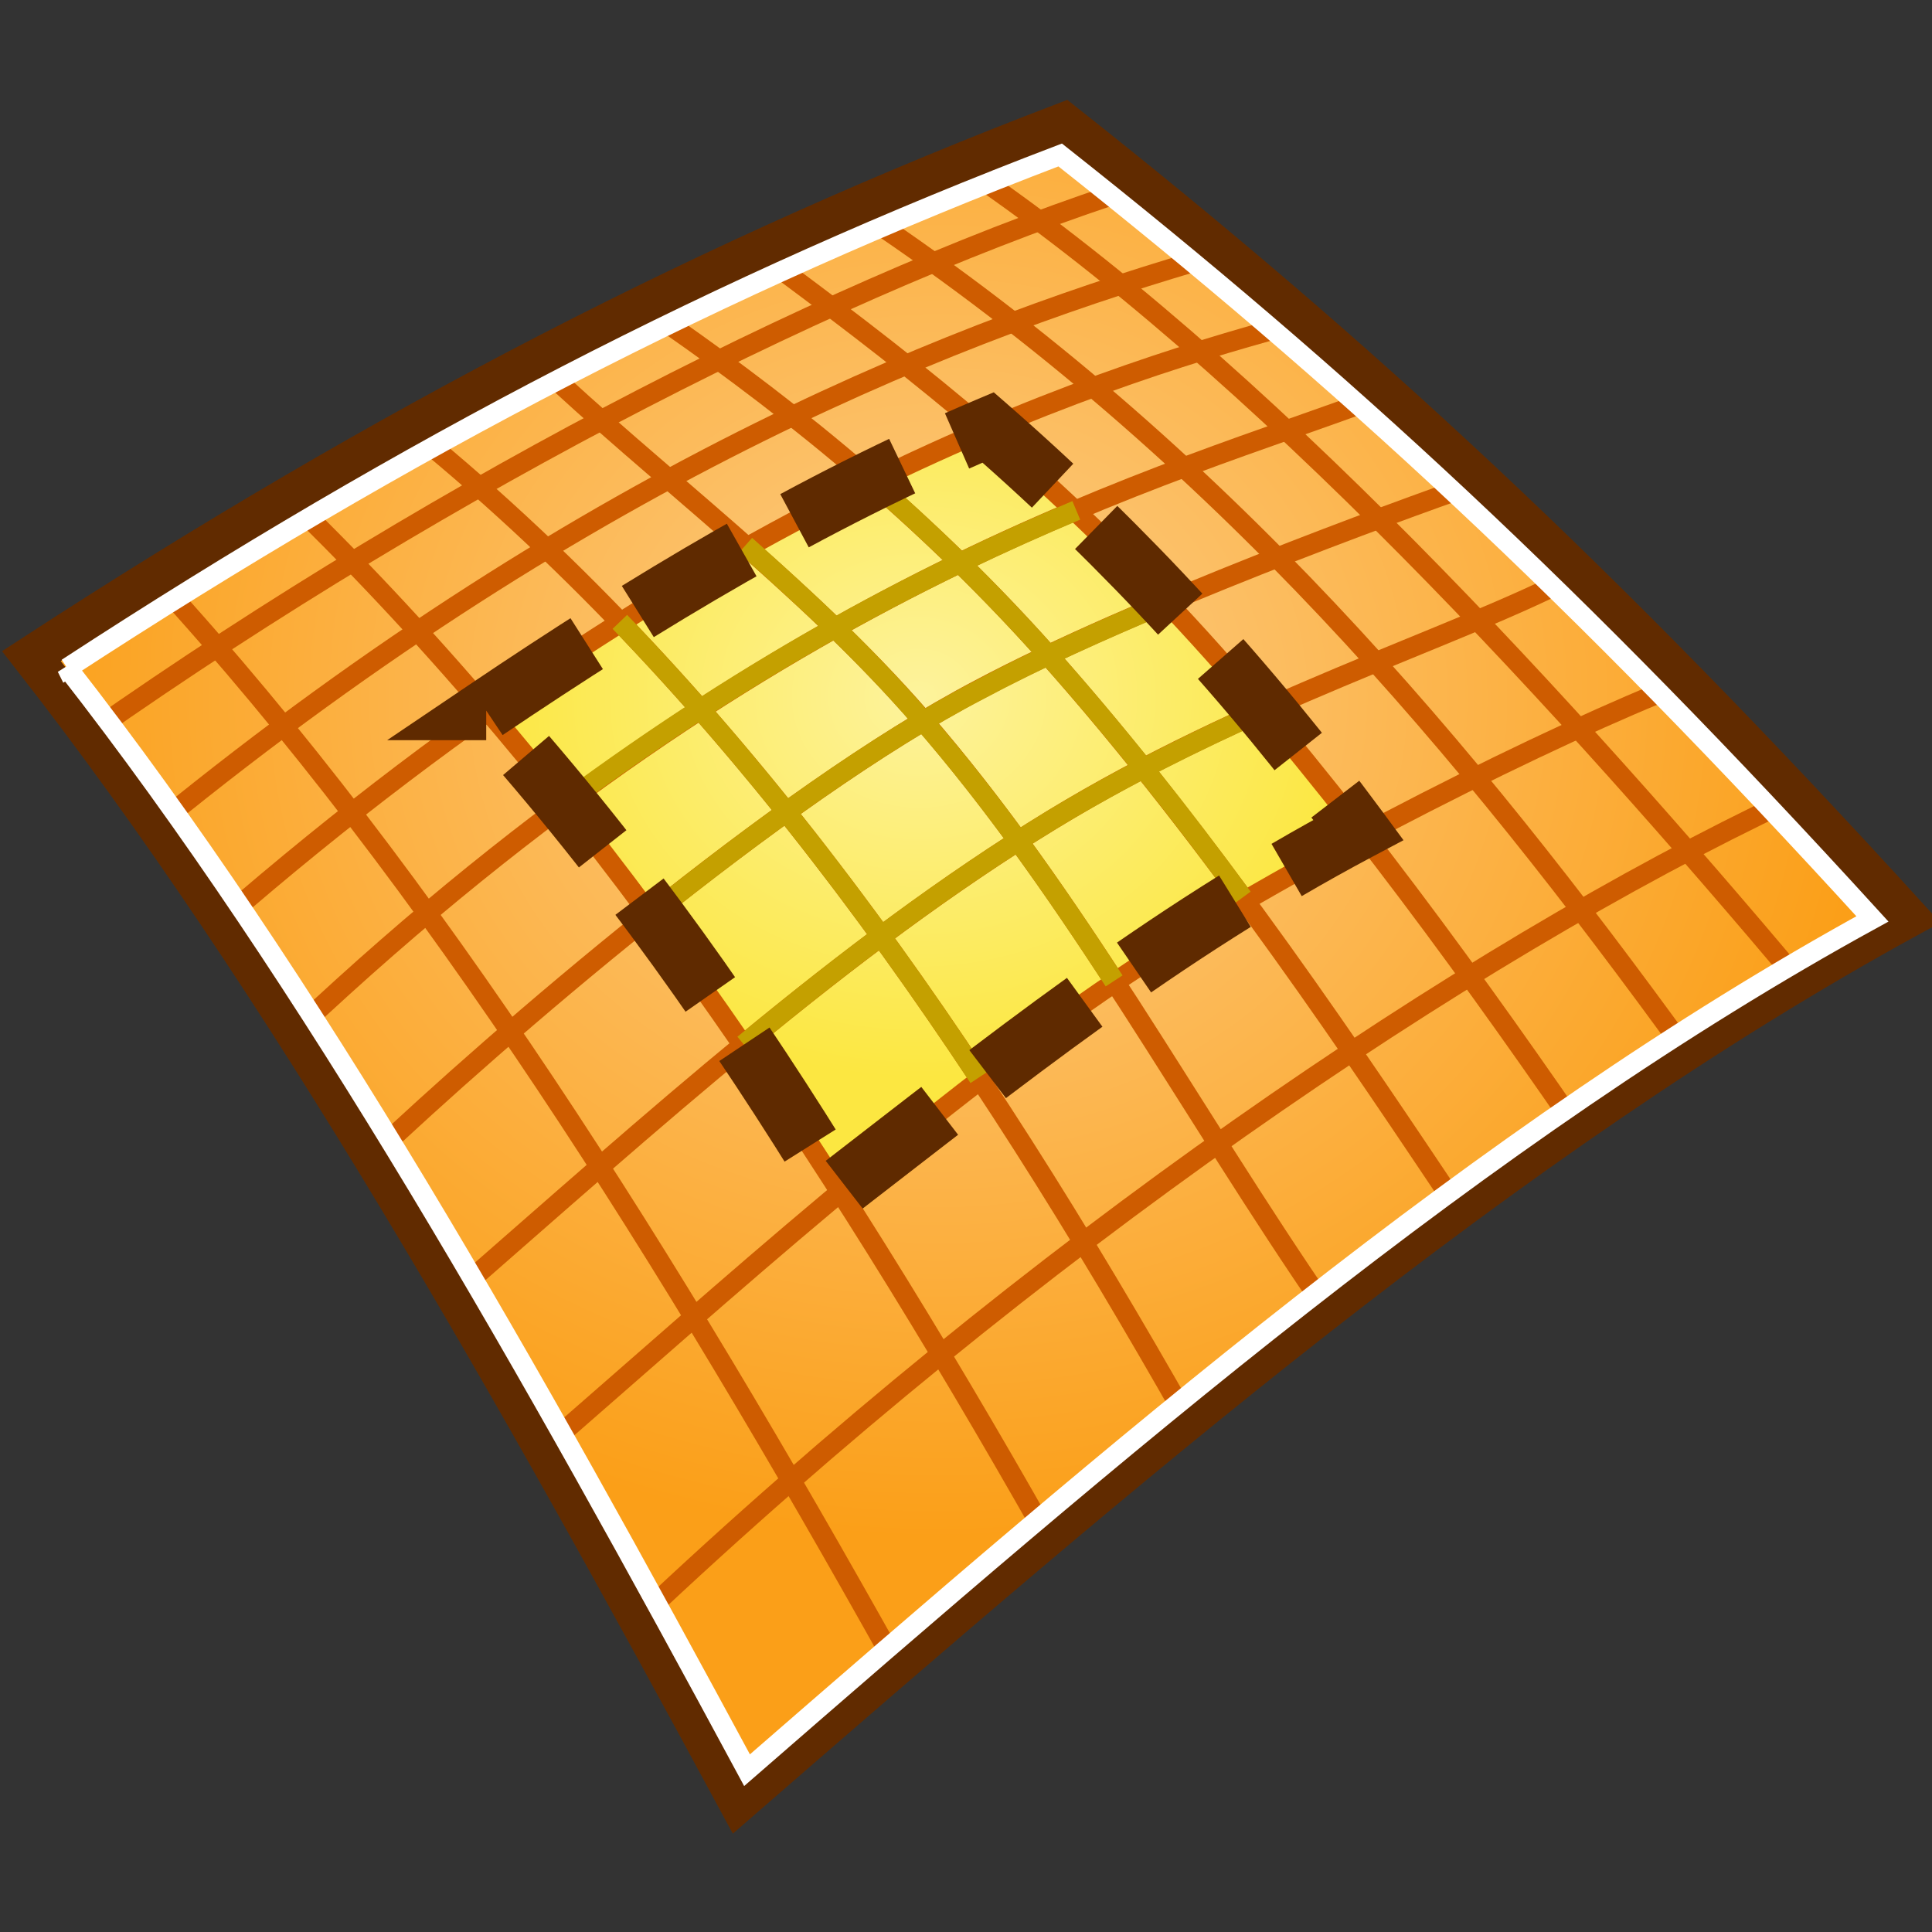 <svg xmlns="http://www.w3.org/2000/svg" width="48" height="48" xmlns:xlink="http://www.w3.org/1999/xlink"><rect width="100%" height="100%" fill="#333333" stroke="none"/><defs><linearGradient id="d"><stop offset="0" stop-color="#fdf39c"/><stop offset="1" stop-color="#fce741"/></linearGradient><linearGradient id="c"><stop offset="0" stop-color="#fce94f"/><stop offset="1" stop-color="#fce94f" stop-opacity="0"/></linearGradient><linearGradient id="b"><stop offset="0" stop-color="#fdce89"/><stop offset="1" stop-color="#fb9f18"/></linearGradient><linearGradient id="a"><stop offset="0" stop-color="#fff" stop-opacity=".441"/><stop offset="1" stop-color="#fff" stop-opacity="0"/></linearGradient><radialGradient cx="25.196" cy="19.589" r="14.232" xlink:href="#a" fx="25.196" fy="19.589" gradientTransform="matrix(1 0 0 .621 0 7.423)" gradientUnits="userSpaceOnUse"/><radialGradient id="e" cx="23.309" cy="16.573" r="23.313" xlink:href="#b" fx="23.309" fy="16.573" gradientTransform="matrix(1 0 0 .895 0 2.51)" gradientUnits="userSpaceOnUse"/><radialGradient cx="22.905" cy="20.095" r="10.834" xlink:href="#c" fx="22.905" fy="20.095" gradientTransform="matrix(1 0 0 .874 42.929 3.172)" gradientUnits="userSpaceOnUse"/><radialGradient id="f" cx="22.834" cy="16.908" r="10.834" xlink:href="#d" fx="22.834" fy="16.908" gradientTransform="matrix(1 0 0 .874 0 2.529)" gradientUnits="userSpaceOnUse"/></defs><g><path fill="url(#e)" d="M.78 16.3c8.88-5.78 16.96-9.93 25.65-13.25 7.3 5.77 13.38 11.4 20.98 19.74-10.04 5.5-19.55 13.72-29.06 21.98C12.78 34.46 7.12 24.4.78 16.3z"/><path fill="url(#f)" d="M12.07 17.64c4-2.7 8.1-5.17 12.48-7.02 3.44 3 6.5 6.34 9.2 10-4.9 2.6-8.87 5.8-12.94 8.94-2.45-4-5.22-8-8.73-11.92z"/><path fill="none" stroke="#ce5c00" stroke-width=".5" d="M7.2 12.4c7.38 7.15 13.33 16.1 18.76 25.68"/><path fill="none" stroke="#ce5c00" stroke-width=".5" d="M13.33 8.98c2.95 2.8 6.64 5.52 9.55 8.86 3.87 4.46 6.64 9.7 10.1 14.72"/><path fill="none" stroke="#ce5c00" stroke-width=".5" d="M18.9 6.32c3.25 2.4 6.7 5.03 10.26 8.83 3.48 3.7 7.07 8.6 9.93 12.75"/><path fill="none" stroke="#ce5c00" stroke-width=".5" d="M3.9 14.4c6.88 7.52 12.74 16.9 18.3 26.85"/><path fill="none" stroke="#ce5c00" stroke-width=".5" d="M10.34 10.77c8.03 6.56 13.9 15.23 19.16 24.5"/><path fill="none" stroke="#ce5c00" stroke-width=".5" d="M16.1 7.7c2.92 2 6.54 4.77 9.87 8.5 4.2 4.7 8.02 10.5 10.17 13.7"/><path fill="none" stroke="#ce5c00" stroke-width=".5" d="M21.5 5.35c8.87 5.95 14.94 13.25 20.43 20.82"/><path fill="none" stroke="#ce5c00" stroke-width=".5" d="M23.75 4.02C31.33 9.1 39.13 17.77 44.7 24.38"/><path fill="none" stroke="#ce5c00" stroke-width=".5" d="M2.26 18.2C11.24 11.9 21.1 6.92 28.33 4.62"/><path fill="none" stroke="#ce5c00" stroke-width=".5" d="M3.97 20.44C14.8 11.62 24.07 8.1 30.3 6.32"/><path fill="none" stroke="#ce5c00" stroke-width=".5" d="M5.48 22.9C17.88 12.12 27.98 9.17 32.33 8"/><path fill="none" stroke="#ce5c00" stroke-width=".5" d="M7.4 25.55c12-11.28 21.6-13.7 26.9-15.7"/><path fill="none" stroke="#ce5c00" stroke-width=".5" d="M9.2 28.77c3.2-3.02 10.05-8.97 15.13-11.64 3.95-2.1 10.42-4.44 12.24-5.08"/><path fill="none" stroke="#ce5c00" stroke-width=".5" d="M11.23 32.2c4.97-4.34 9.75-8.68 14.9-11.83 4.8-2.93 10-4.52 12.9-6.02"/><path fill="none" stroke="#ce5c00" stroke-width=".5" d="M13.45 36.04C17.97 32.12 23.13 27.4 28.3 24c4.04-2.67 10.45-5.83 13.47-7"/><path fill="none" stroke="#ce5c00" stroke-width=".5" d="M15.86 40.23c9.74-9.2 20.54-16.54 28.6-20.35"/><path fill="none" stroke="#612b00" d="M.78 16.3c8.88-5.78 16.96-9.93 25.65-13.25 7.3 5.77 13.38 11.4 20.98 19.74-10.04 5.5-19.55 13.72-29.06 21.98C12.78 34.46 7.12 24.4.78 16.3z"/><path fill="none" stroke="#c4a000" stroke-width=".5" d="M18.52 13.55c1.52 1.35 3.02 2.75 4.36 4.3 1.78 2.04 3.32 4.25 4.8 6.52"/><path fill="none" stroke="#c4a000" stroke-width=".5" d="M15.4 15.45c3.32 3.45 6.24 7.27 8.92 11.32"/><path fill="none" stroke="#c4a000" stroke-width=".5" d="M21.6 11.9c1.45 1.27 2.94 2.7 4.37 4.3 1.73 1.93 3.4 4.05 4.9 6.1"/><path fill="none" stroke="#c4a000" stroke-width=".5" d="M13.97 20c4.85-3.6 9.15-5.8 12.77-7.32"/><path fill="none" stroke="#c4a000" stroke-width=".5" d="M16.16 22.74c2.72-2.17 5.66-4.3 8.17-5.6 1.38-.74 3.06-1.5 4.74-2.2"/><path fill="none" stroke="#c4a000" stroke-width=".5" d="M18.48 25.95c2.5-2.07 5.03-3.98 7.65-5.58 1.75-1.06 3.55-1.95 5.26-2.72"/><path fill="none" stroke="#5f2a00" stroke-width="1.5" d="M12.07 17.64c4-2.7 8.1-5.17 12.48-7.02 3.44 3 6.5 6.34 9.2 10-4.9 2.6-8.87 5.8-12.94 8.94-2.45-4-5.22-8-8.73-11.92z" stroke-dasharray="3,1.5"/><path fill="none" stroke="#fff" stroke-width=".5" d="M1.67 16.6c8.54-5.57 16.3-9.56 24.67-12.75C33.36 9.4 39.2 14.8 46.52 22.83c-9.67 5.3-18.82 13.2-27.96 21.15-5.35-9.92-10.8-19.6-16.9-27.4z"/></g></svg>